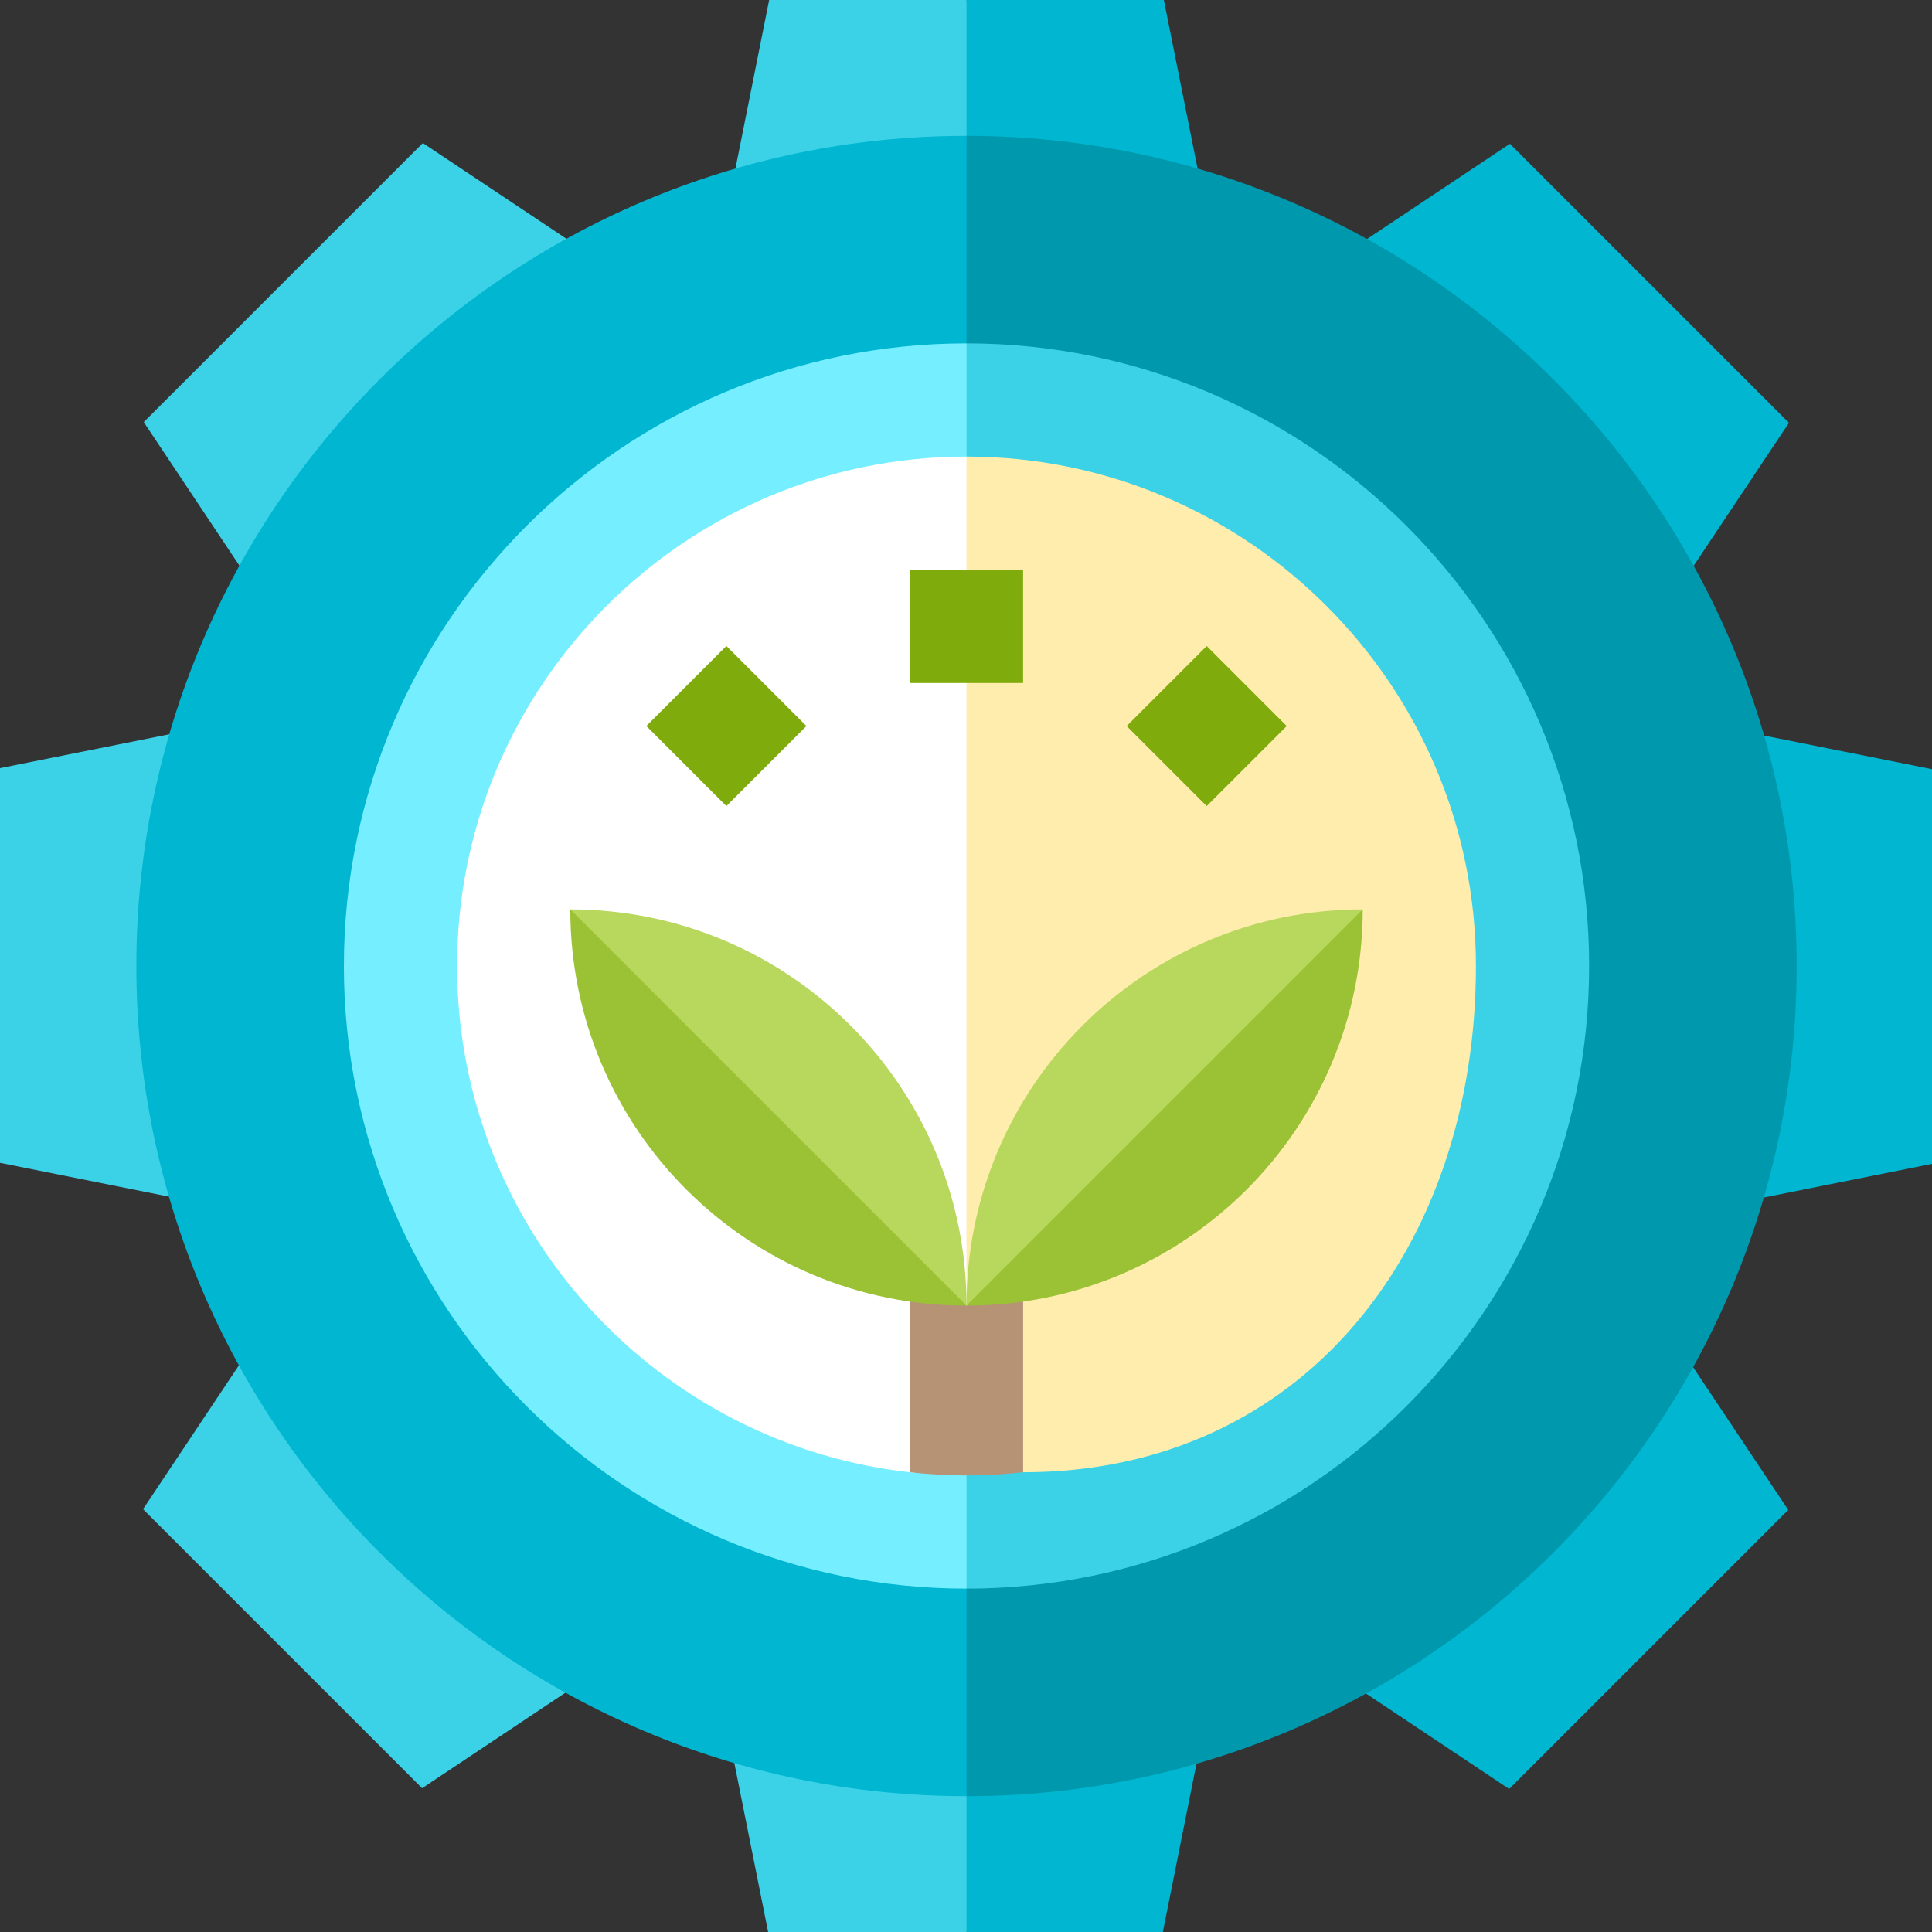 <!-- icon666.com - MILLIONS vector ICONS FREE --><svg version="1.1" id="Capa_1" xmlns="http://www.w3.org/2000/svg" xmlns:xlink="http://www.w3.org/1999/xlink" x="0px" y="0px" viewBox="0 0 512 512" style="enable-background:new 0 0 512 512;" xml:space="preserve"><rect x="0" y="0" width="512" height="512" fill="#333333" stroke="none"/><g><path style="fill:#3BD2E8;" d="M168.35,75.435l-92.724,92.724l-37.529-56.294l73.959-73.959L168.35,75.435z"></path><path style="fill:#3BD2E8;" d="M66.343,190.299V321.43L0,308.162V203.568L66.343,190.299z"></path><path style="fill:#3BD2E8;" d="M75.435,343.65l92.724,92.724l-56.294,37.529l-73.959-73.959L75.435,343.65z"></path></g><g><polygon style="fill:#00B6D1;" points="308.435,0 321.705,66.34 226.135,66.34 256.135,0 "></polygon><polygon style="fill:#00B6D1;" points="321.425,445.66 308.165,512 256.135,512 226.135,445.66 "></polygon></g><g><polygon style="fill:#3BD2E8;" points="256.135,445.66 256.135,512 203.565,512 190.295,445.66 "></polygon><polygon style="fill:#3BD2E8;" points="256.135,0 256.135,66.34 190.565,66.34 203.835,0 "></polygon></g><g><path style="fill:#00B6D1;" d="M343.65,436.565l92.724-92.724l37.529,56.294l-73.959,73.959L343.65,436.565z"></path><path style="fill:#00B6D1;" d="M445.657,321.701V190.57L512,203.838v104.594L445.657,321.701z"></path><path style="fill:#00B6D1;" d="M436.565,168.35l-92.724-92.724l56.294-37.529l73.959,73.959L436.565,168.35z"></path></g><path style="fill:#0098AD;" d="M256.135,36c121.312,0,220,98.688,220,220s-98.688,220-220,220l-110-220L256.135,36z"></path><path style="fill:#00B6D1;" d="M256.135,36v440c-121.312,0-220-98.688-220-220S134.824,36,256.135,36z"></path><path style="fill:#3BD2E8;" d="M256.135,91c90.984,0,165,74.016,165,165s-74.016,165-165,165l-82.5-165L256.135,91z"></path><path style="fill:#75EEFF;" d="M256.135,91v330c-90.984,0-165-74.016-165-165S165.152,91,256.135,91z"></path><path style="fill:#FEEDAD;" d="M256.135,121c74.441,0,135,60.559,135,135s-45.559,134.162-120,134.162L188.635,256L256.135,121z"></path><path style="fill:#FFFFFF;" d="M256.135,121v240l-13.784,29.302c-67.99-6.926-121.216-64.513-121.216-134.302 C121.135,181.559,181.694,121,256.135,121z"></path><path style="fill:#B79375;" d="M241.135,336v54.162c4.927,0.547,9.93,0.838,15,0.838s10.073-0.291,15-0.838V336l-15,10L241.135,336z "></path><path style="fill:#9BC135;" d="M256.135,346l46.364-63.864L361.135,241C361.135,298.986,314.122,346,256.135,346z"></path><path style="fill:#B8D75D;" d="M361.135,241l-105,105C256.135,288.014,303.149,241,361.135,241z"></path><path style="fill:#9BC135;" d="M256.135,346l-46.364-63.864L151.135,241C151.135,298.986,198.149,346,256.135,346z"></path><path style="fill:#B8D75D;" d="M151.135,241l105,105C256.135,288.014,209.122,241,151.135,241z"></path><g><rect x="241.13" y="151" style="fill:#7FAB0D;" width="30" height="30"></rect><rect x="177.499" y="177.365" transform="matrix(-0.707 -0.707 0.707 -0.707 192.594 464.504)" style="fill:#7FAB0D;" width="30" height="30"></rect><rect x="304.772" y="177.357" transform="matrix(-0.707 -0.707 0.707 -0.707 409.867 554.487)" style="fill:#7FAB0D;" width="30" height="30"></rect></g></svg>
